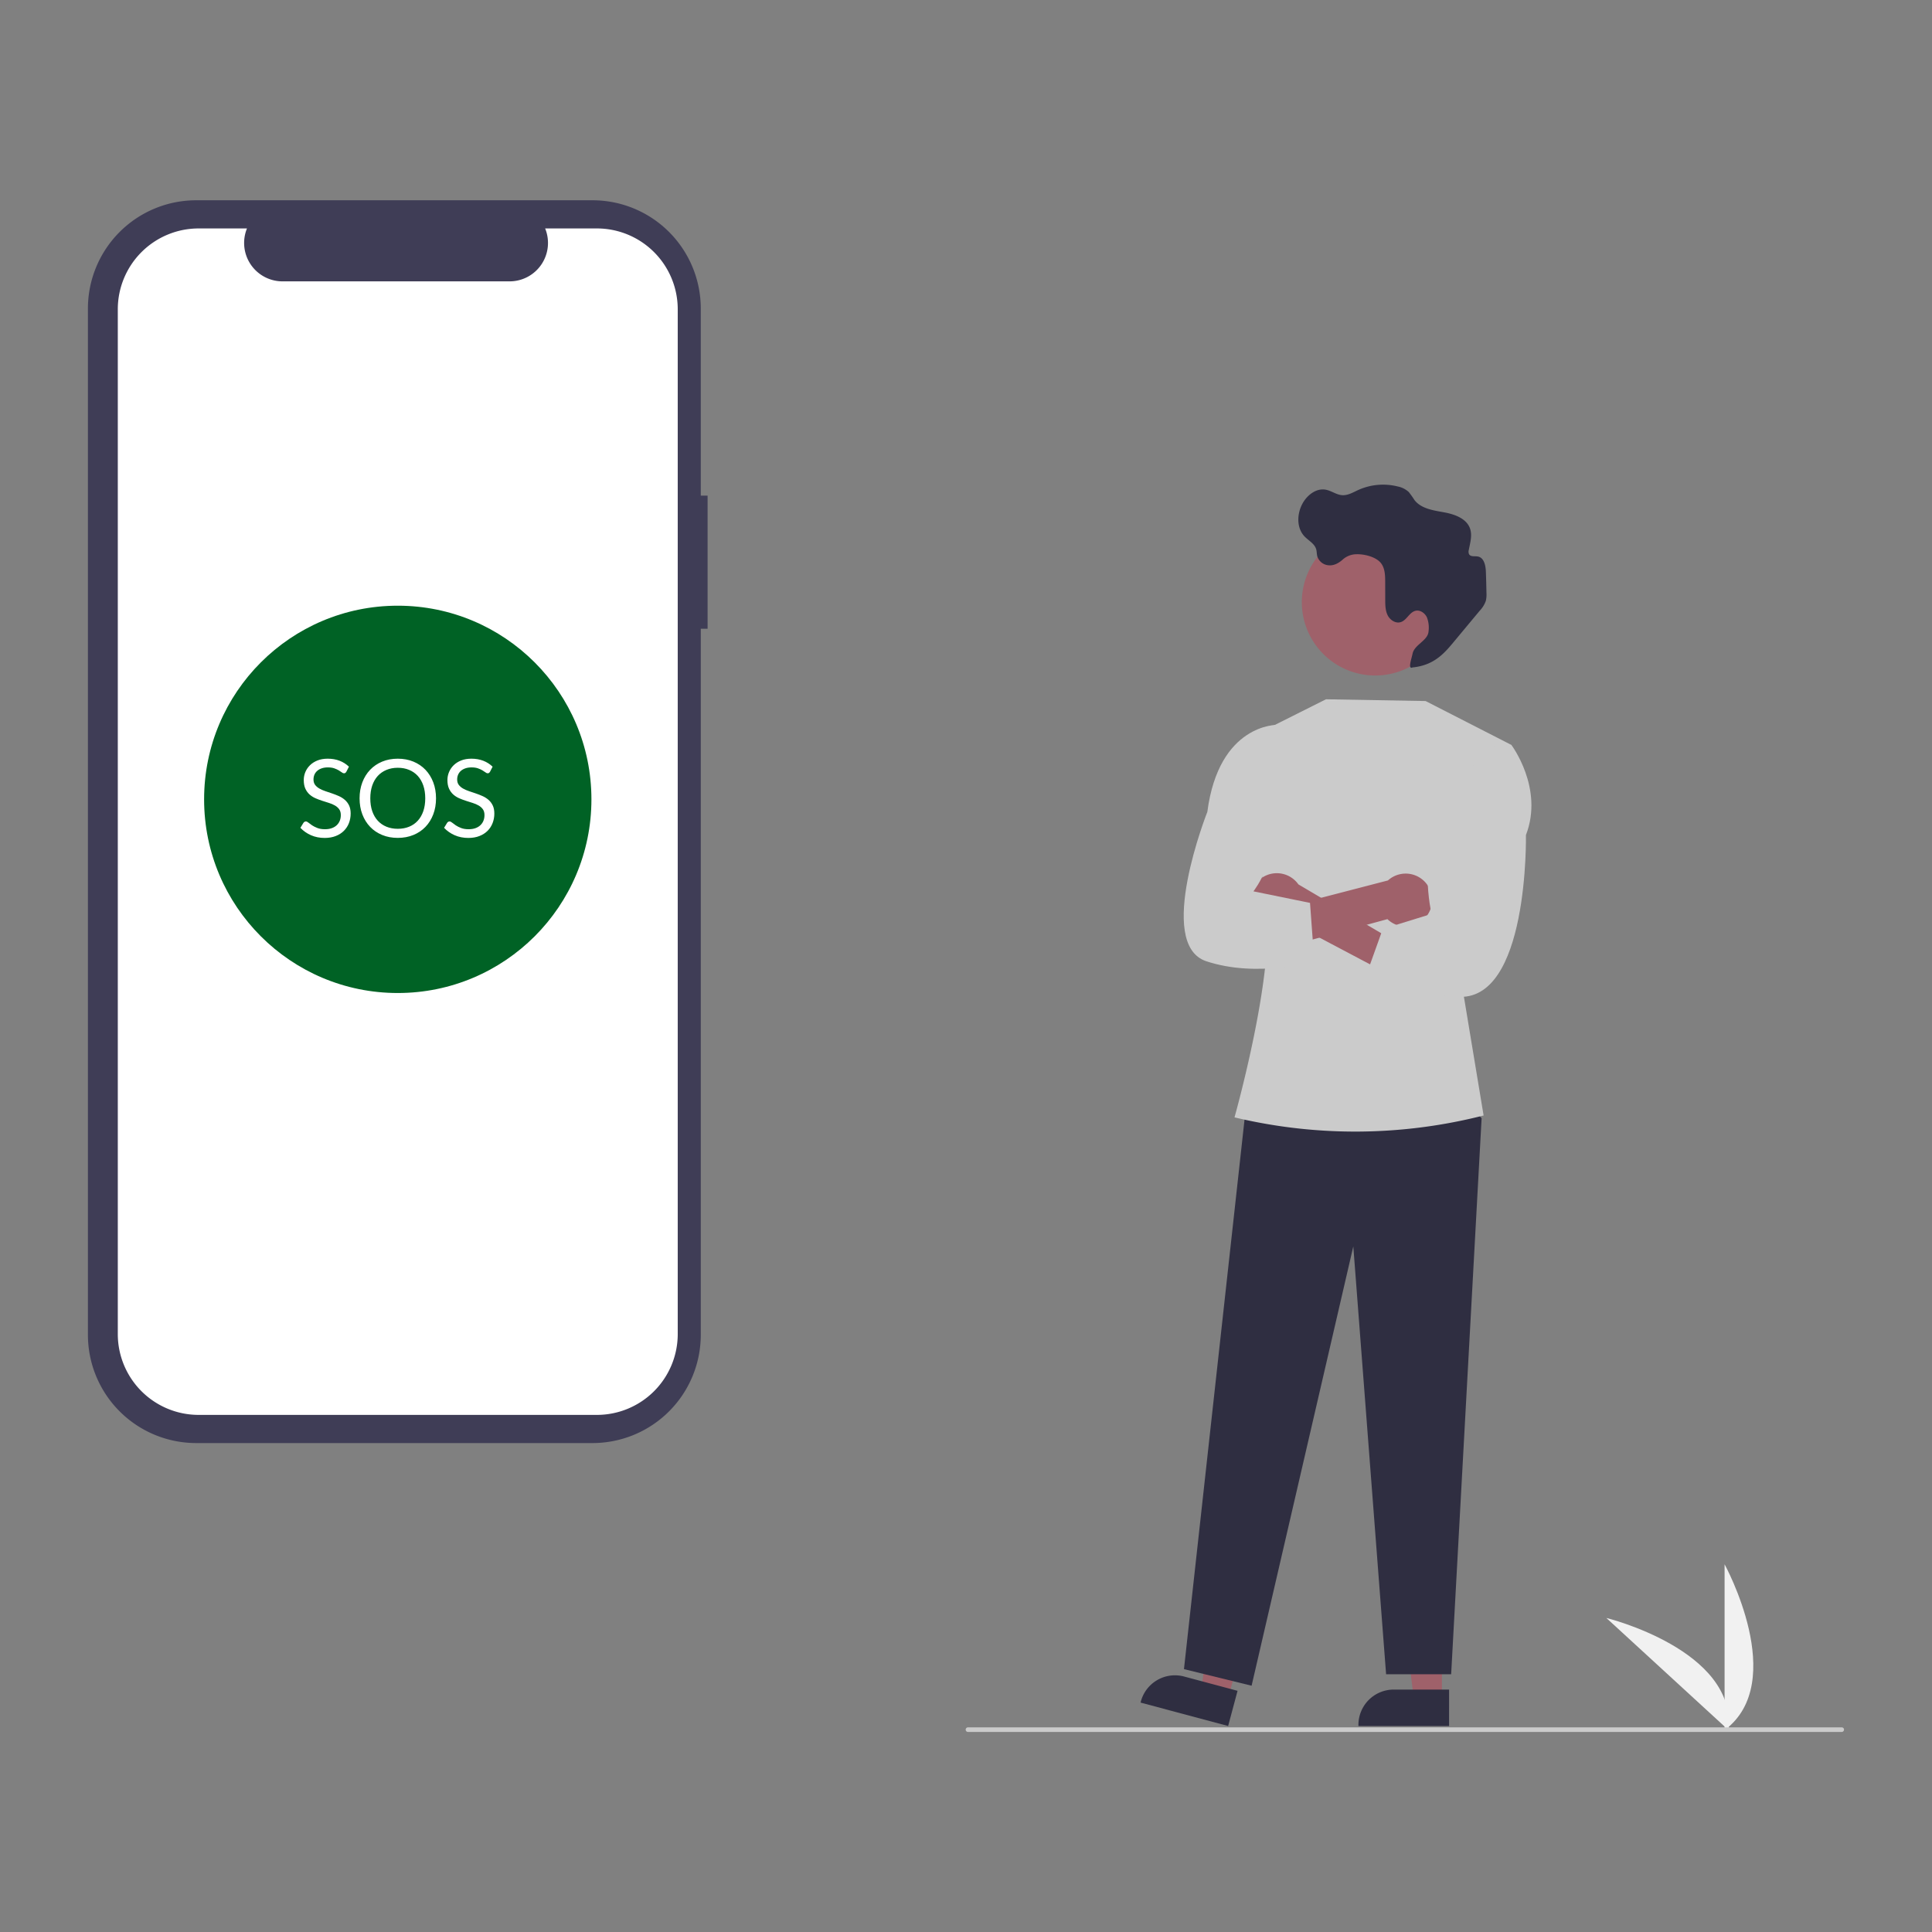 <svg xmlns="http://www.w3.org/2000/svg" xmlns:xlink="http://www.w3.org/1999/xlink" version="1.1" width="1000" height="1000" viewBox="0 0 1000 1000" xml:space="preserve">
<rect x="0" y="0" width="1000" height="1000" fill="#808080" stroke="none"/>
<desc>Created with Fabric.js 3.5.0</desc>
<defs>
</defs>
<rect x="0" y="0" width="100%" height="100%" fill="rgba(255,255,255,0)"/>
<g transform="matrix(1.187 0 0 1.187 900.075 852.596)" id="274975">
<path style="stroke: none; stroke-width: 1; stroke-dasharray: none; stroke-linecap: butt; stroke-dashoffset: 0; stroke-linejoin: miter; stroke-miterlimit: 4; is-custom-font: none; font-file-url: none; fill: rgb(241,241,241); fill-rule: nonzero; opacity: 1;" transform=" translate(-936.927, -746.943)" d="M 930.662 783.113 v -72.34 S 958.854 762.059 930.662 783.113 Z" stroke-linecap="round"/>
</g>
<g transform="matrix(1.187 0 0 1.187 863.159 866.485)" id="44126">
<path style="stroke: none; stroke-width: 1; stroke-dasharray: none; stroke-linecap: butt; stroke-dashoffset: 0; stroke-linejoin: miter; stroke-miterlimit: 4; is-custom-font: none; font-file-url: none; fill: rgb(241,241,241); fill-rule: nonzero; opacity: 1;" transform=" translate(-905.839, -758.639)" d="M 932.404 783.1 l -53.29 -48.921 S 935.959 748.094 932.404 783.1 Z" stroke-linecap="round"/>
</g>
<g transform="matrix(1.187 0 0 1.187 205.882 425.292)" id="706624">
<path style="stroke: none; stroke-width: 1; stroke-dasharray: none; stroke-linecap: butt; stroke-dashoffset: 0; stroke-linejoin: miter; stroke-miterlimit: 4; is-custom-font: none; font-file-url: none; fill: rgb(63,61,86); fill-rule: nonzero; opacity: 1;" transform=" translate(-352.309, -387.089)" d="M 487.417 244.909 h -2.978 V 163.339 A 47.211 47.211 0 0 0 437.229 116.128 H 264.411 a 47.211 47.211 0 0 0 -47.211 47.211 V 610.84 a 47.211 47.211 0 0 0 47.211 47.211 H 437.229 a 47.211 47.211 0 0 0 47.211 -47.211 v -307.868 h 2.978 Z" stroke-linecap="round"/>
</g>
<g transform="matrix(1.187 0 0 1.187 205.883 425.293)" id="107127">
<path style="stroke: none; stroke-width: 1; stroke-dasharray: none; stroke-linecap: butt; stroke-dashoffset: 0; stroke-linejoin: miter; stroke-miterlimit: 4; is-custom-font: none; font-file-url: none; fill: rgb(255,255,255); fill-rule: nonzero; opacity: 1;" transform=" translate(-352.309, -387.089)" d="M 439.134 128.411 H 416.575 a 16.75 16.75 0 0 1 -15.508 23.076 H 302.062 a 16.75 16.75 0 0 1 -15.508 -23.076 H 265.483 A 35.256 35.256 0 0 0 230.227 163.667 V 610.512 a 35.256 35.256 0 0 0 35.256 35.256 H 439.134 a 35.256 35.256 0 0 0 35.256 -35.256 h 0 V 163.667 A 35.256 35.256 0 0 0 439.134 128.411 Z" stroke-linecap="round"/>
</g>
<g transform="matrix(1.187 0 0 1.187 205.883 413.745)" id="b5dcbba4-f290-467d-a612-e64d8f6895fb">
<circle style="stroke: none; stroke-width: 1; stroke-dasharray: none; stroke-linecap: butt; stroke-dashoffset: 0; stroke-linejoin: miter; stroke-miterlimit: 4; is-custom-font: none; font-file-url: none; fill: rgb(0,98,37); fill-rule: nonzero; opacity: 1;" cx="0" cy="0" r="84.446"/>
</g>
<g transform="matrix(1.187 0 0 1.187 735.6 851.197)" id="198264">
<polygon style="stroke: none; stroke-width: 1; stroke-dasharray: none; stroke-linecap: butt; stroke-dashoffset: 0; stroke-linejoin: miter; stroke-miterlimit: 4; is-custom-font: none; font-file-url: none; fill: rgb(159,97,106); fill-rule: nonzero; opacity: 1;" points="9.045,23.645 -3.215,23.643 -9.047,-23.645 9.047,-23.643 9.045,23.645 "/>
</g>
<g transform="matrix(1.187 0 0 1.187 726.583 883.952)" id="386118">
<path style="stroke: none; stroke-width: 1; stroke-dasharray: none; stroke-linecap: butt; stroke-dashoffset: 0; stroke-linejoin: miter; stroke-miterlimit: 4; is-custom-font: none; font-file-url: none; fill: rgb(47,46,65); fill-rule: nonzero; opacity: 1;" transform=" translate(-790.82, -773.349)" d="M 810.585 781.293 l -39.531 -0.001 v -0.5 a 15.387 15.387 0 0 1 15.386 -15.386 h 0.001 l 24.144 0.001 Z" stroke-linecap="round"/>
</g>
<g transform="matrix(1.187 0 0 1.187 635.968 848.896)" id="340219">
<polygon style="stroke: none; stroke-width: 1; stroke-dasharray: none; stroke-linecap: butt; stroke-dashoffset: 0; stroke-linejoin: miter; stroke-miterlimit: 4; is-custom-font: none; font-file-url: none; fill: rgb(159,97,106); fill-rule: nonzero; opacity: 1;" points="-0.186,25.178 -12.03,22.012 -5.45,-25.178 12.03,-20.505 -0.186,25.178 "/>
</g>
<g transform="matrix(1.187 0 0 1.187 615.452 880.257)" id="76840">
<path style="stroke: none; stroke-width: 1; stroke-dasharray: none; stroke-linecap: butt; stroke-dashoffset: 0; stroke-linejoin: miter; stroke-miterlimit: 4; is-custom-font: none; font-file-url: none; fill: rgb(47,46,65); fill-rule: nonzero; opacity: 1;" transform=" translate(-697.23, -770.238)" d="M 714.272 781.293 l -38.189 -10.212 l 0.129 -0.483 A 15.387 15.387 0 0 1 695.051 759.708 l 0.001 0 l 23.325 6.237 Z" stroke-linecap="round"/>
</g>
<g transform="matrix(1.187 0 0 1.187 689.85 718.584)" id="523519">
<polygon style="stroke: none; stroke-width: 1; stroke-dasharray: none; stroke-linecap: butt; stroke-dashoffset: 0; stroke-linejoin: miter; stroke-miterlimit: 4; is-custom-font: none; font-file-url: none; fill: rgb(47,46,65); fill-rule: nonzero; opacity: 1;" points="54.626,-129.688 64.895,-117.758 51.614,124.685 23.246,124.685 8.943,-61.866 -35.403,129.688 -64.895,122.455 -38.079,-120.844 54.626,-129.688 "/>
</g>
<g transform="matrix(1.187 0 0 1.187 710.617 473.826)" id="845115">
<path style="stroke: none; stroke-width: 1; stroke-dasharray: none; stroke-linecap: butt; stroke-dashoffset: 0; stroke-linejoin: miter; stroke-miterlimit: 4; is-custom-font: none; font-file-url: none; fill: rgb(203,203,203); fill-rule: nonzero; opacity: 1;" transform=" translate(-777.375, -427.959)" d="M 728.662 347.872 l 28.246 -14.167 l 43.437 0.764 l 37.38 19.127 L 816.457 459.809 l 9.187 55.38 l -0 0 a 226.532 226.532 0 0 1 -108.335 0.892 l -0.284 -0.068 s 21.114 -74.916 12.126 -97.779 Z" stroke-linecap="round"/>
</g>
<g transform="matrix(1.187 0 0 1.187 711.806 311.653)" id="726245">
<path style="stroke: none; stroke-width: 1; stroke-dasharray: none; stroke-linecap: butt; stroke-dashoffset: 0; stroke-linejoin: miter; stroke-miterlimit: 4; is-custom-font: none; font-file-url: none; fill: rgb(159,97,106); fill-rule: nonzero; opacity: 1;" transform=" translate(-778.375, -291.382)" d="M 810.378 291.264 a 32.002 32.002 0 1 0 0 0.237 Q 810.378 291.382 810.378 291.264 Z" stroke-linecap="round"/>
</g>
<g transform="matrix(1.187 0 0 1.187 720.716 298.24)" id="14181">
<path style="stroke: none; stroke-width: 1; stroke-dasharray: none; stroke-linecap: butt; stroke-dashoffset: 0; stroke-linejoin: miter; stroke-miterlimit: 4; is-custom-font: none; font-file-url: none; fill: rgb(47,46,65); fill-rule: nonzero; opacity: 1;" transform=" translate(-785.879, -280.086)" d="M 764.045 272.978 a 9.079 9.079 0 0 1 6.117 -2.468 c 3.419 -0.111 8.542 1.103 10.722 3.883 c 1.752 2.234 1.836 5.307 1.843 8.147 l 0.018 7.836 c 0.005 2.318 0.034 4.735 1.087 6.801 s 3.471 3.634 5.68 2.93 c 2.62 -0.835 3.772 -4.318 6.45 -4.944 c 2.011 -0.47 4.077 0.999 4.956 2.868 a 12.439 12.439 0 0 1 0.716 6.086 c -0.253 4.103 -6.138 5.731 -6.971 9.756 c -0.482 2.329 -2.169 6.973 0 6 c 10 -1 14.389 -6.841 18.966 -12.339 l 10.323 -12.401 a 12.121 12.121 0 0 0 2.659 -4.302 a 11.951 11.951 0 0 0 0.273 -3.431 q -0.084 -4.623 -0.251 -9.244 c -0.097 -2.692 -0.774 -6.088 -3.41 -6.641 c -1.371 -0.288 -3.185 0.214 -3.91 -0.985 a 2.721 2.721 0 0 1 -0.124 -1.911 c 0.582 -3.076 1.564 -6.294 0.551 -9.257 c -1.527 -4.468 -6.785 -6.302 -11.431 -7.145 s -9.862 -1.568 -12.778 -5.282 a 40.501 40.501 0 0 0 -2.536 -3.565 a 9.956 9.956 0 0 0 -4.755 -2.398 a 26.279 26.279 0 0 0 -17.28 1.534 c -2.247 1.026 -4.505 2.407 -6.97 2.25 c -2.561 -0.162 -4.748 -1.965 -7.276 -2.403 c -4.084 -0.708 -7.988 2.351 -10 5.975 c -2.494 4.49 -2.722 10.638 0.8 14.375 c 1.757 1.864 4.38 3.145 5.109 5.601 c 0.297 1 0.228 2.076 0.491 3.086 a 5.57 5.57 0 0 0 4.489 3.884 C 760.098 275.679 762.21 274.535 764.045 272.978 Z" stroke-linecap="round"/>
</g>
<g transform="matrix(1.187 0 0 1.187 692.702 482.66)" id="126776">
<path style="stroke: none; stroke-width: 1; stroke-dasharray: none; stroke-linecap: butt; stroke-dashoffset: 0; stroke-linejoin: miter; stroke-miterlimit: 4; is-custom-font: none; font-file-url: none; fill: rgb(159,97,106); fill-rule: nonzero; opacity: 1;" transform=" translate(-762.287, -435.398)" d="M 724.764 425.313 a 11.462 11.462 0 0 0 16.65 5.627 l 57.353 30.318 l 1.857 -13.971 L 744.895 414.424 a 11.524 11.524 0 0 0 -20.131 10.889 Z" stroke-linecap="round"/>
</g>
<g transform="matrix(1.187 0 0 1.187 692.547 474.069)" id="618504">
<path style="stroke: none; stroke-width: 1; stroke-dasharray: none; stroke-linecap: butt; stroke-dashoffset: 0; stroke-linejoin: miter; stroke-miterlimit: 4; is-custom-font: none; font-file-url: none; fill: rgb(159,97,106); fill-rule: nonzero; opacity: 1;" transform=" translate(-762.156, -428.162)" d="M 801.192 427.728 a 11.462 11.462 0 0 1 -17.478 1.848 L 721.117 446.61 l 0.545 -17.738 l 62.269 -16.174 a 11.524 11.524 0 0 1 17.261 15.03 Z" stroke-linecap="round"/>
</g>
<g transform="matrix(1.187 0 0 1.187 748.553 450.766)" id="79010">
<path style="stroke: none; stroke-width: 1; stroke-dasharray: none; stroke-linecap: butt; stroke-dashoffset: 0; stroke-linejoin: miter; stroke-miterlimit: 4; is-custom-font: none; font-file-url: none; fill: rgb(203,203,203); fill-rule: nonzero; opacity: 1;" transform=" translate(-809.322, -408.539)" d="M 825.519 354.36 l 12.205 -0.765 s 14.29 18.855 6.364 39.316 c 0 0 1.373 73.499 -30.276 70.48 s -41.65 -3.019 -41.65 -3.019 l 9.5 -26.5 l 21.253 -6.562 s -6.55 -28.894 5.849 -40.916 Z" stroke-linecap="round"/>
</g>
<g transform="matrix(1.187 0 0 1.187 646.478 438.322)" id="289806">
<path style="stroke: none; stroke-width: 1; stroke-dasharray: none; stroke-linecap: butt; stroke-dashoffset: 0; stroke-linejoin: miter; stroke-miterlimit: 4; is-custom-font: none; font-file-url: none; fill: rgb(203,203,203); fill-rule: nonzero; opacity: 1;" transform=" translate(-723.358, -398.058)" d="M 737.387 353.715 l -1.725 -8.843 s -25.44 -0.598 -30.47 37.951 c 0 0 -22.877 57.692 -0.454 65.121 s 47.089 0 47.089 0 l -1.858 -25.442 l -24.673 -5.035 s 12.745 -16.489 5.805 -30.792 Z" stroke-linecap="round"/>
</g>
<g transform="matrix(1.187 0 0 1.187 727.149 895.26)" id="536117">
<path style="stroke: none; stroke-width: 1; stroke-dasharray: none; stroke-linecap: butt; stroke-dashoffset: 0; stroke-linejoin: miter; stroke-miterlimit: 4; is-custom-font: none; font-file-url: none; fill: rgb(203,203,203); fill-rule: nonzero; opacity: 1;" transform=" translate(-791.3, -782.872)" d="M 981.8 783.872 h -381 a 1 1 0 0 1 0 -2 h 381 a 1 1 0 0 1 0 2 Z" stroke-linecap="round"/>
</g>
<g transform="matrix(1 0 0 1 205.886 415.677)" style="" id="709550">
		
<path xml:space="preserve" font-family="Lato" font-size="56" font-style="normal" font-weight="normal" style="stroke: none; stroke-width: 1; stroke-dasharray: none; stroke-linecap: butt; stroke-dashoffset: 0; stroke-linejoin: miter; stroke-miterlimit: 4; is-custom-font: none; font-file-url: none; fill: rgb(255,255,255); fill-rule: nonzero; opacity: 1; white-space: pre;" d="M-25.28-18.84L-26.60-16.26Q-26.85-15.84-27.13-15.63Q-27.41-15.42-27.86-15.42L-27.86-15.42Q-28.34-15.42-28.97-15.90Q-29.60-16.37-30.56-16.95Q-31.53-17.52-32.89-18.00Q-34.24-18.47-36.18-18.47L-36.18-18.47Q-38.00-18.47-39.40-17.98Q-40.80-17.49-41.73-16.65Q-42.67-15.81-43.15-14.68Q-43.62-13.54-43.62-12.23L-43.62-12.23Q-43.62-10.55-42.80-9.44Q-41.97-8.34-40.61-7.55Q-39.26-6.77-37.53-6.19Q-35.81-5.62-34.01-5.00Q-32.20-4.39-30.48-3.62Q-28.76-2.85-27.40-1.67Q-26.04-0.50-25.21 1.21Q-24.39 2.92-24.39 5.41L-24.39 5.41Q-24.39 8.04-25.28 10.35Q-26.18 12.66-27.90 14.37Q-29.62 16.08-32.13 17.06Q-34.64 18.04-37.83 18.04L-37.83 18.04Q-41.72 18.04-44.93 16.63Q-48.13 15.21-50.40 12.80L-50.40 12.80L-48.83 10.23Q-48.61 9.92-48.29 9.71Q-47.96 9.50-47.57 9.50L-47.57 9.50Q-46.98 9.50-46.23 10.13Q-45.47 10.76-44.34 11.52Q-43.20 12.27-41.59 12.90Q-39.98 13.53-37.66 13.53L-37.66 13.53Q-35.73 13.53-34.22 13.00Q-32.70 12.47-31.65 11.50Q-30.60 10.54-30.04 9.19Q-29.48 7.85-29.48 6.20L-29.48 6.20Q-29.48 4.38-30.31 3.21Q-31.14 2.05-32.48 1.27Q-33.82 0.48-35.55-0.06Q-37.27-0.61-39.07-1.18Q-40.88-1.76-42.60-2.51Q-44.32-3.27-45.67-4.47Q-47.01-5.68-47.84-7.48Q-48.66-9.29-48.66-11.95L-48.66-11.95Q-48.66-14.08-47.84-16.06Q-47.01-18.05-45.44-19.59Q-43.88-21.13-41.57-22.06Q-39.26-22.98-36.26-22.98L-36.26-22.98Q-32.90-22.98-30.13-21.92Q-27.36-20.85-25.28-18.84L-25.28-18.84ZM19.80-2.46L19.80-2.46Q19.80 2.05 18.37 5.82Q16.94 9.58 14.34 12.30Q11.73 15.02 8.08 16.51Q4.42 18.01 0 18.01L0 18.01Q-4.42 18.01-8.06 16.51Q-11.70 15.02-14.31 12.30Q-16.91 9.58-18.34 5.82Q-19.77 2.05-19.77-2.46L-19.77-2.46Q-19.77-6.96-18.34-10.73Q-16.91-14.50-14.31-17.23Q-11.70-19.96-8.06-21.47Q-4.42-22.98 0-22.98L0-22.98Q4.42-22.98 8.08-21.47Q11.73-19.96 14.34-17.23Q16.94-14.50 18.37-10.73Q19.80-6.96 19.80-2.46ZM14.22-2.46L14.22-2.46Q14.22-6.15 13.22-9.09Q12.21-12.03 10.36-14.06Q8.51-16.09 5.88-17.18Q3.25-18.28 0-18.28L0-18.28Q-3.22-18.28-5.85-17.18Q-8.48-16.09-10.35-14.06Q-12.21-12.03-13.22-9.09Q-14.22-6.15-14.22-2.46L-14.22-2.46Q-14.22 1.24-13.22 4.17Q-12.21 7.09-10.35 9.12Q-8.48 11.15-5.85 12.23Q-3.22 13.31 0 13.31L0 13.31Q3.25 13.31 5.88 12.23Q8.51 11.15 10.36 9.12Q12.21 7.09 13.22 4.17Q14.22 1.24 14.22-2.46ZM49.08-18.84L47.77-16.26Q47.52-15.84 47.24-15.63Q46.96-15.42 46.51-15.42L46.51-15.42Q46.03-15.42 45.40-15.90Q44.77-16.37 43.81-16.95Q42.84-17.52 41.48-18.00Q40.12-18.47 38.19-18.47L38.19-18.47Q36.37-18.47 34.97-17.98Q33.57-17.49 32.63-16.65Q31.70-15.81 31.22-14.68Q30.74-13.54 30.74-12.23L30.74-12.23Q30.74-10.55 31.57-9.44Q32.40-8.34 33.75-7.55Q35.11-6.77 36.83-6.19Q38.56-5.62 40.36-5.00Q42.17-4.39 43.89-3.62Q45.61-2.85 46.97-1.67Q48.33-0.50 49.15 1.21Q49.98 2.92 49.98 5.41L49.98 5.41Q49.98 8.04 49.08 10.35Q48.19 12.66 46.47 14.37Q44.74 16.08 42.24 17.06Q39.73 18.04 36.54 18.04L36.54 18.04Q32.65 18.04 29.44 16.63Q26.24 15.21 23.97 12.80L23.97 12.80L25.54 10.23Q25.76 9.92 26.08 9.71Q26.40 9.50 26.80 9.50L26.80 9.50Q27.38 9.50 28.14 10.13Q28.90 10.76 30.03 11.52Q31.16 12.27 32.77 12.90Q34.38 13.53 36.71 13.53L36.71 13.53Q38.64 13.53 40.15 13.00Q41.66 12.47 42.71 11.50Q43.76 10.54 44.32 9.19Q44.88 7.85 44.88 6.20L44.88 6.20Q44.88 4.38 44.06 3.21Q43.23 2.05 41.89 1.27Q40.54 0.48 38.82-0.06Q37.10-0.61 35.29-1.18Q33.49-1.76 31.77-2.51Q30.04-3.27 28.70-4.47Q27.36-5.68 26.53-7.48Q25.70-9.29 25.70-11.95L25.70-11.95Q25.70-14.08 26.53-16.06Q27.36-18.05 28.92-19.59Q30.49-21.13 32.80-22.06Q35.11-22.98 38.11-22.98L38.11-22.98Q41.47-22.98 44.24-21.92Q47.01-20.85 49.08-18.84L49.08-18.84Z"/></g>
</svg>